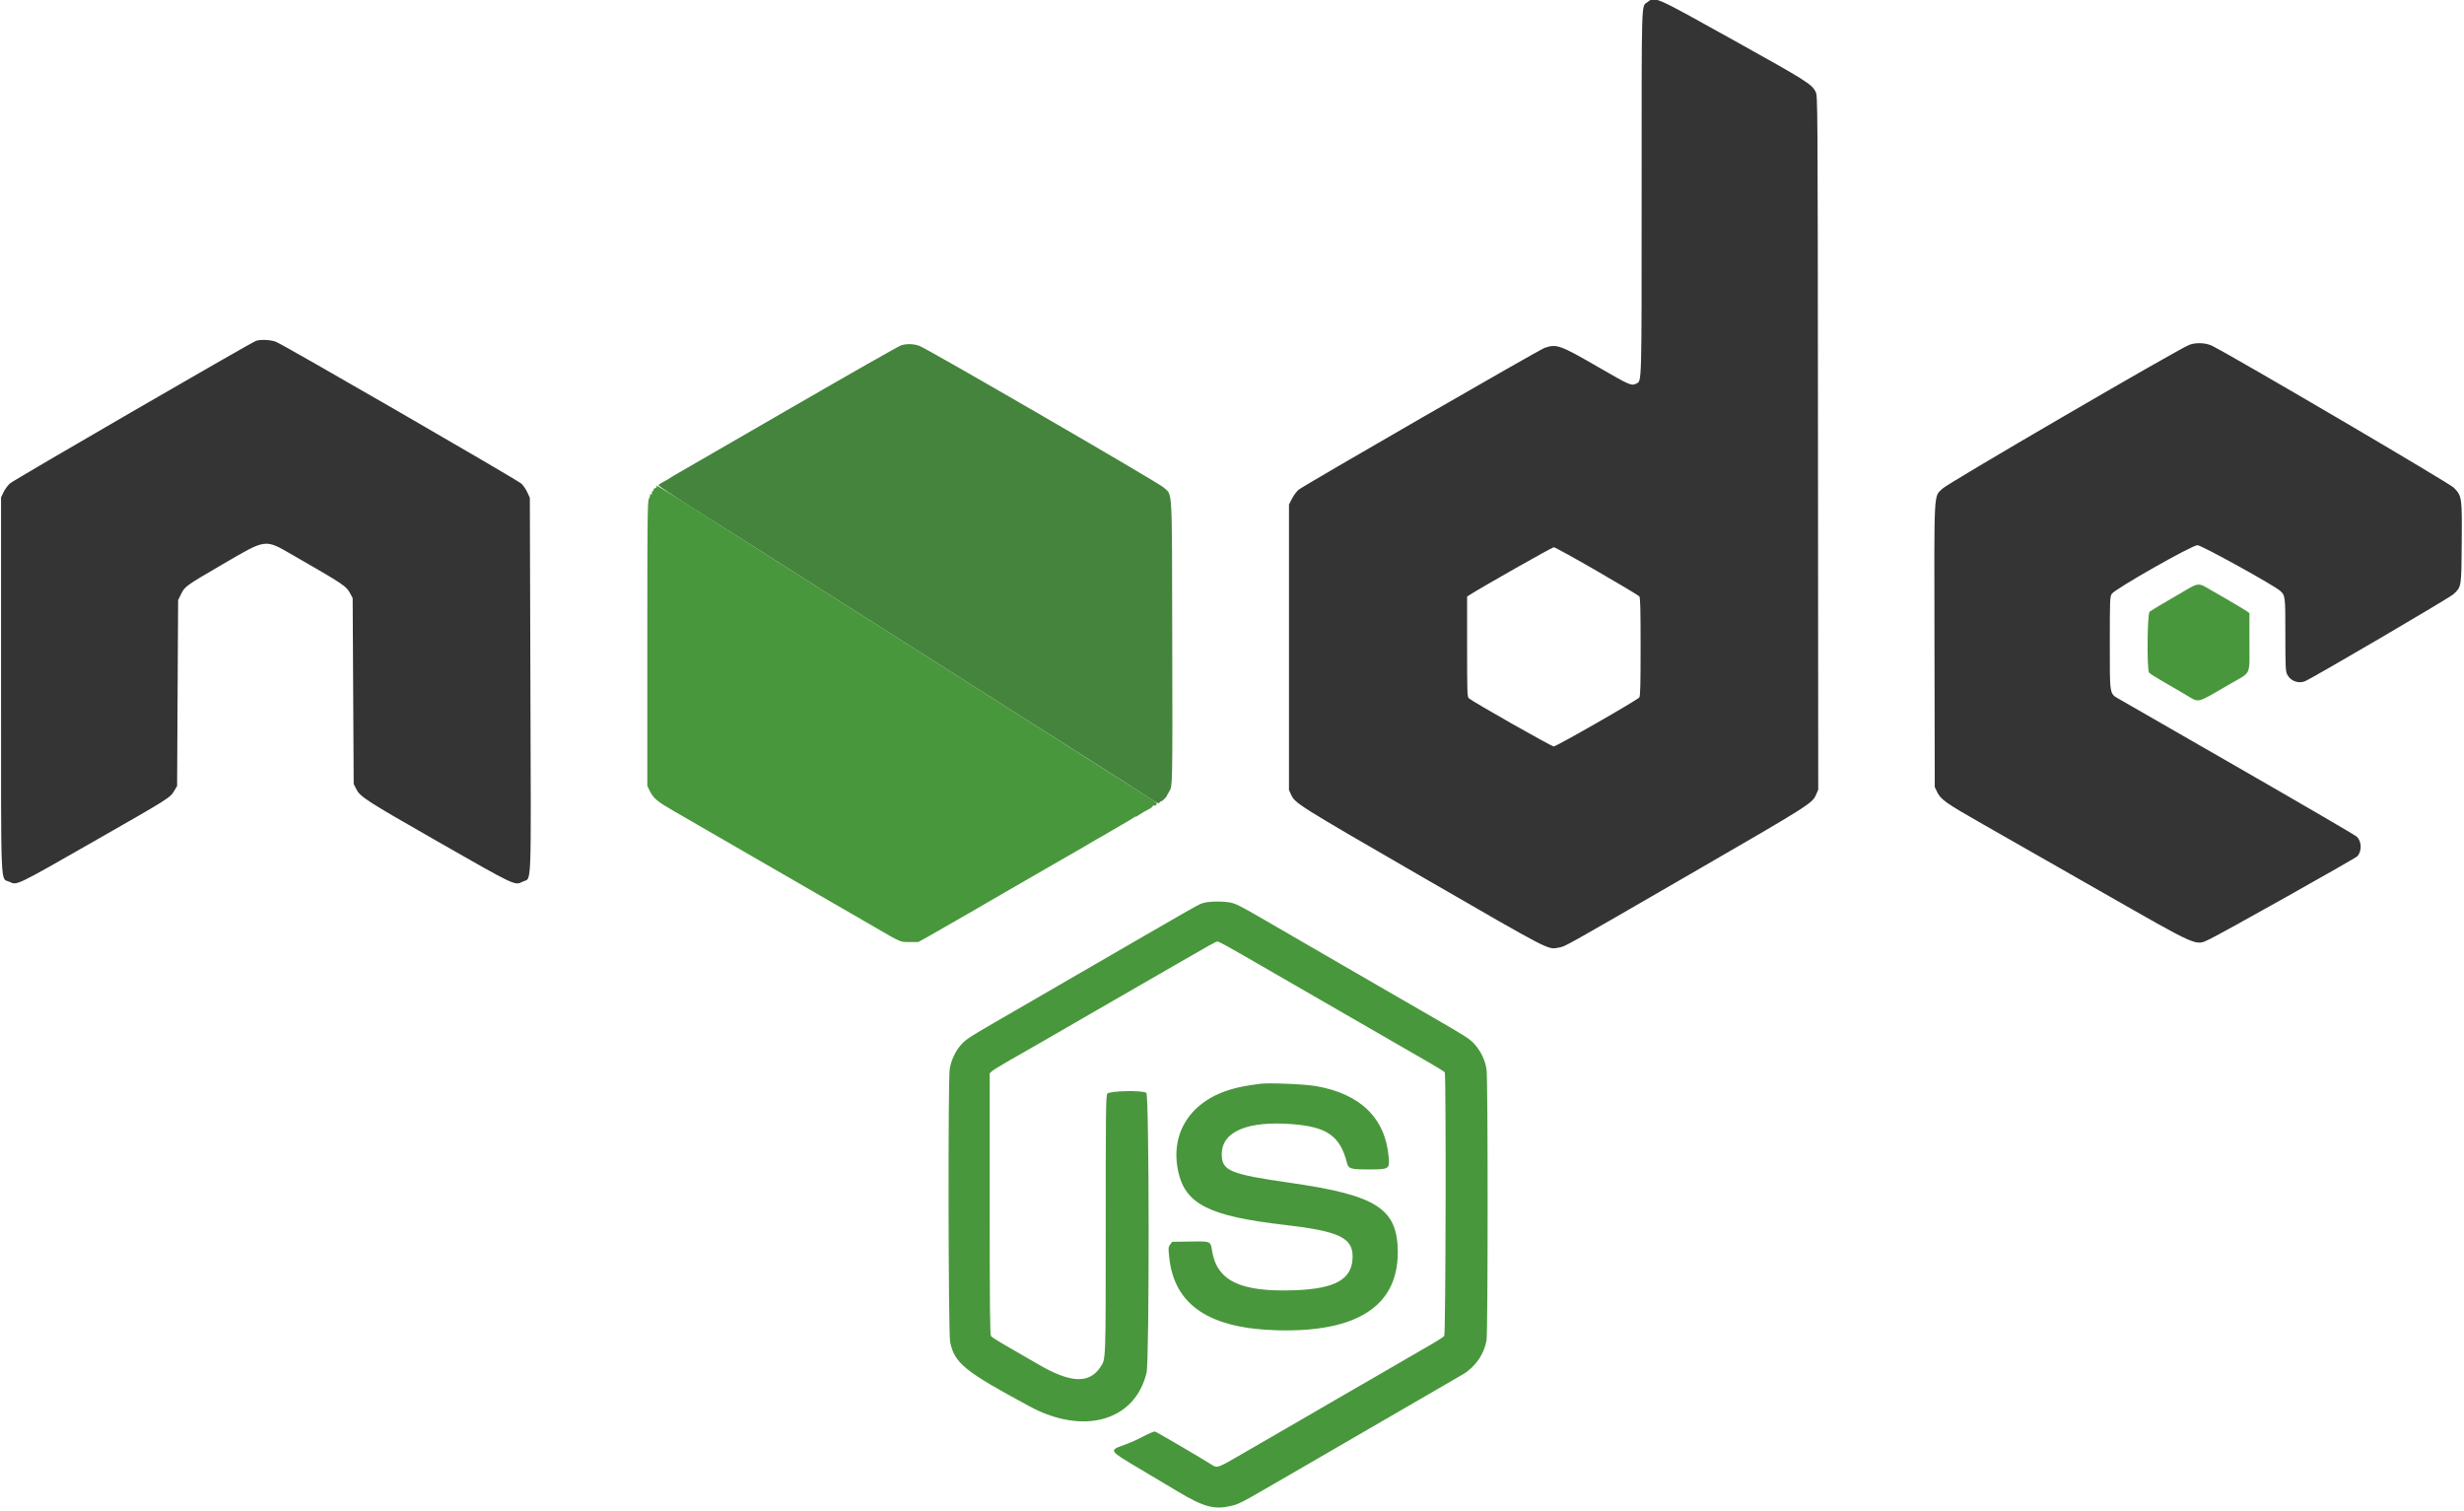 <svg id="svg" version="1.1" xmlns="http://www.w3.org/2000/svg" xmlns:xlink="http://www.w3.org/1999/xlink" width="400" height="245.333" viewBox="0, 0, 400,245.333"><g id="svgg"><path id="path0" d="M106.576 78.988 C 106.628 79.073,106.519 79.191,106.333 79.250 C 106.147 79.309,106.038 79.427,106.091 79.512 C 106.143 79.597,106.107 79.667,106.010 79.667 C 105.913 79.667,105.833 79.821,105.833 80.010 C 105.833 80.211,105.760 80.307,105.656 80.243 C 105.558 80.183,105.498 80.234,105.524 80.358 C 105.549 80.482,105.460 80.771,105.327 81.000 C 105.117 81.360,105.083 84.565,105.083 104.500 L 105.083 127.583 105.482 128.393 C 106.077 129.602,106.683 130.105,109.509 131.734 C 110.925 132.550,113.208 133.868,114.583 134.664 C 115.958 135.460,118.621 136.999,120.500 138.083 C 126.902 141.777,128.083 142.458,130.667 143.952 C 132.087 144.773,134.787 146.332,136.667 147.415 C 138.546 148.499,140.946 149.887,142.000 150.501 C 146.334 153.021,146.088 152.917,147.667 152.917 L 149.083 152.917 150.917 151.895 C 152.367 151.087,161.334 145.918,163.750 144.498 C 164.025 144.336,165.225 143.644,166.417 142.960 C 167.608 142.276,170.046 140.871,171.833 139.837 C 173.621 138.804,175.421 137.768,175.833 137.535 C 176.246 137.301,177.033 136.837,177.583 136.503 C 178.133 136.169,178.696 135.845,178.833 135.784 C 178.971 135.724,179.354 135.503,179.685 135.295 C 180.016 135.087,181.103 134.452,182.102 133.884 C 183.100 133.316,184.010 132.769,184.125 132.669 C 184.240 132.569,184.333 132.531,184.333 132.585 C 184.333 132.639,184.652 132.465,185.042 132.199 C 185.431 131.933,186.038 131.580,186.390 131.415 C 186.742 131.249,187.069 131.014,187.116 130.891 C 187.163 130.769,187.254 130.701,187.317 130.740 C 187.568 130.895,187.922 130.522,187.717 130.317 C 187.462 130.062,188.869 130.960,159.000 111.995 C 154.279 108.998,146.629 104.139,142.000 101.198 C 132.291 95.031,119.565 86.950,112.013 82.157 C 107.124 79.054,106.332 78.593,106.576 78.988 M354.667 95.897 C 353.704 96.470,352.092 97.416,351.083 97.999 C 350.075 98.582,349.119 99.170,348.958 99.305 C 348.583 99.623,348.506 108.740,348.875 109.190 C 348.990 109.330,349.871 109.898,350.833 110.454 C 351.796 111.009,353.493 111.997,354.605 112.648 C 357.175 114.155,356.246 114.360,362.070 111.000 C 365.548 108.994,365.167 109.824,365.167 104.255 L 365.167 99.523 364.707 99.196 C 364.283 98.893,360.014 96.387,358.083 95.306 C 356.934 94.662,356.662 94.710,354.667 95.897 M195.417 146.566 C 194.405 146.887,196.738 145.559,171.041 160.437 C 170.192 160.928,168.786 161.743,167.915 162.247 C 167.044 162.751,165.619 163.576,164.748 164.080 C 163.877 164.584,162.434 165.419,161.541 165.935 C 157.540 168.246,156.849 168.698,156.100 169.500 C 155.155 170.510,154.411 172.063,154.174 173.524 C 153.884 175.313,153.946 216.468,154.241 217.861 C 154.971 221.303,156.569 222.595,167.167 228.310 C 175.958 233.050,184.304 230.630,186.130 222.811 C 186.603 220.784,186.568 177.751,186.093 177.403 C 185.481 176.955,180.087 177.069,179.759 177.537 C 179.528 177.868,179.500 180.172,179.499 198.912 C 179.498 221.324,179.526 220.594,178.621 221.943 C 176.808 224.643,173.816 224.522,168.674 221.542 C 165.901 219.935,165.338 219.610,162.583 218.020 C 161.758 217.544,160.990 217.031,160.875 216.879 C 160.711 216.661,160.667 212.107,160.667 195.414 L 160.667 174.225 161.042 173.880 C 161.248 173.691,162.467 172.940,163.750 172.211 C 166.333 170.744,172.046 167.461,174.500 166.031 C 175.371 165.524,177.021 164.571,178.167 163.913 C 181.528 161.981,187.831 158.348,191.333 156.322 C 196.514 153.325,197.402 152.834,197.647 152.834 C 197.868 152.833,199.600 153.787,204.000 156.334 C 207.181 158.176,211.114 160.445,214.250 162.248 C 215.808 163.145,218.058 164.441,219.250 165.130 C 220.442 165.818,222.354 166.922,223.500 167.583 C 224.646 168.244,226.596 169.369,227.833 170.083 C 229.071 170.797,231.058 171.944,232.250 172.631 C 233.442 173.318,234.472 173.964,234.539 174.065 C 234.771 174.415,234.692 216.572,234.458 216.861 C 234.344 217.003,233.612 217.493,232.833 217.949 C 230.992 219.027,226.505 221.628,223.833 223.167 C 223.237 223.510,221.813 224.333,220.667 224.997 C 219.521 225.660,217.796 226.658,216.833 227.213 C 215.871 227.769,214.483 228.574,213.750 229.003 C 213.017 229.432,210.917 230.649,209.083 231.708 C 207.250 232.766,203.991 234.652,201.842 235.899 C 197.602 238.359,197.618 238.353,196.705 237.769 C 195.160 236.779,187.776 232.454,187.514 232.385 C 187.353 232.343,186.505 232.691,185.630 233.159 C 184.755 233.626,183.337 234.259,182.478 234.565 C 179.991 235.450,179.989 235.446,184.898 238.362 C 186.925 239.566,189.783 241.268,191.250 242.145 C 195.478 244.672,197.162 245.112,199.972 244.424 C 201.071 244.154,201.730 243.822,205.500 241.636 C 208.005 240.184,210.122 238.959,211.833 237.971 C 215.254 235.997,227.961 228.631,231.793 226.401 C 232.641 225.907,234.066 225.081,234.959 224.564 C 235.853 224.047,236.979 223.392,237.462 223.108 C 239.506 221.907,240.963 219.792,241.326 217.500 C 241.549 216.091,241.554 175.413,241.331 173.697 C 241.137 172.199,240.457 170.729,239.409 169.539 C 238.616 168.639,238.107 168.313,231.917 164.742 C 227.362 162.116,226.097 161.385,224.418 160.413 C 223.548 159.909,222.103 159.073,221.209 158.556 C 220.315 158.039,218.890 157.214,218.043 156.723 C 217.195 156.232,215.770 155.407,214.876 154.889 C 211.906 153.171,209.385 151.711,205.376 149.388 C 201.669 147.240,200.876 146.822,200.058 146.584 C 199.014 146.279,196.355 146.270,195.417 146.566 M204.583 175.930 C 202.086 176.276,201.391 176.406,200.083 176.768 C 193.374 178.625,189.930 183.818,191.252 190.083 C 192.387 195.467,196.249 197.419,208.583 198.842 C 217.311 199.850,219.587 200.911,219.580 203.971 C 219.572 207.645,216.850 209.215,210.080 209.448 C 201.326 209.750,197.540 207.917,196.754 203.000 C 196.509 201.464,196.563 201.486,193.220 201.538 L 190.286 201.583 189.959 202.022 C 189.652 202.432,189.643 202.568,189.819 204.178 C 190.658 211.896,196.369 215.692,207.531 215.952 C 220.339 216.250,226.905 211.975,226.911 203.333 C 226.915 196.213,223.561 194.033,209.500 192.015 C 199.610 190.595,198.330 190.058,198.338 187.333 C 198.348 183.657,202.564 181.896,209.925 182.493 C 215.463 182.943,217.575 184.459,218.660 188.765 C 218.905 189.736,219.230 189.833,222.226 189.833 C 225.494 189.833,225.599 189.768,225.436 187.848 C 224.900 181.525,220.873 177.577,213.667 176.310 C 211.835 175.987,205.943 175.741,204.583 175.930 " stroke="none" fill="#49973c" fill-rule="evenodd"></path><path id="path1" d="M146.250 56.071 C 145.883 56.190,137.896 60.731,128.500 66.163 C 119.104 71.595,111.154 76.189,110.833 76.372 C 109.209 77.299,108.743 77.575,108.667 77.659 C 108.621 77.709,108.212 77.944,107.759 78.182 C 107.305 78.419,106.915 78.682,106.892 78.765 C 106.869 78.849,109.152 80.369,111.967 82.144 C 114.781 83.919,120.833 87.754,125.417 90.666 C 130.000 93.578,137.350 98.247,141.750 101.041 C 146.150 103.834,153.762 108.668,158.667 111.782 C 163.571 114.897,171.108 119.680,175.417 122.411 C 183.170 127.327,184.407 128.118,186.829 129.703 C 187.978 130.455,188.091 130.496,188.287 130.227 C 188.404 130.067,188.500 129.998,188.500 130.074 C 188.500 130.229,189.412 129.356,189.425 129.189 C 189.429 129.131,189.596 128.823,189.795 128.505 C 190.357 127.609,190.351 127.896,190.299 103.917 C 190.244 78.253,190.372 80.538,188.900 79.127 C 188.151 78.408,150.547 56.612,149.250 56.145 C 148.278 55.794,147.189 55.768,146.250 56.071 " stroke="none" fill="#44843c" fill-rule="evenodd"></path><path id="path2" d="M267.436 0.348 C 266.433 1.137,266.500 -1.067,266.500 31.300 C 266.500 63.088,266.536 61.800,265.626 62.271 C 264.850 62.672,264.575 62.552,259.409 59.562 C 253.256 56.001,252.676 55.794,250.750 56.470 C 249.832 56.793,211.770 78.737,210.833 79.484 C 210.512 79.740,210.025 80.387,209.750 80.921 L 209.250 81.893 209.250 105.072 L 209.250 128.250 209.604 129.015 C 210.249 130.409,210.713 130.700,230.792 142.304 C 252.017 154.569,251.232 154.163,253.040 153.825 C 254.130 153.621,253.406 154.026,274.333 141.924 C 293.793 130.671,294.213 130.406,294.824 128.985 L 295.168 128.185 295.126 71.884 C 295.084 16.324,295.079 15.575,294.756 14.924 C 294.129 13.658,293.333 13.157,281.450 6.542 C 268.418 -0.714,268.653 -0.610,267.436 0.348 M41.549 55.336 C 40.451 55.778,2.148 77.970,1.605 78.479 C 1.250 78.811,0.782 79.458,0.565 79.917 L 0.170 80.750 0.172 111.083 C 0.174 145.575,0.037 142.418,1.570 143.160 C 2.749 143.731,2.564 143.820,15.250 136.572 C 27.701 129.458,27.610 129.515,28.308 128.333 L 28.750 127.583 28.833 112.500 L 28.917 97.417 29.389 96.454 C 30.012 95.186,30.096 95.126,36.090 91.628 C 43.303 87.419,42.943 87.469,47.458 90.066 C 55.986 94.970,56.194 95.111,56.887 96.405 L 57.250 97.083 57.333 112.167 L 57.417 127.250 57.789 128.005 C 58.447 129.340,59.222 129.843,71.118 136.641 C 83.712 143.837,83.587 143.778,84.821 143.134 C 86.345 142.340,86.211 145.669,86.105 111.195 L 86.012 80.807 85.609 79.926 C 85.388 79.442,84.953 78.806,84.644 78.511 C 84.021 77.918,46.052 55.975,44.790 55.479 C 43.949 55.148,42.206 55.071,41.549 55.336 M355.417 55.970 C 353.667 56.628,316.308 78.385,315.386 79.283 C 313.883 80.747,313.989 78.738,314.039 104.842 L 314.083 127.750 314.436 128.500 C 315.036 129.778,315.792 130.315,321.862 133.775 C 325.100 135.621,333.637 140.489,340.833 144.593 C 357.224 153.939,356.338 153.548,358.667 152.473 C 360.469 151.641,382.422 139.320,382.706 138.981 C 383.444 138.100,383.391 136.597,382.594 135.812 C 382.373 135.595,373.843 130.620,363.638 124.757 C 353.433 118.894,344.647 113.843,344.114 113.534 C 342.413 112.546,342.501 113.046,342.501 104.417 C 342.501 97.405,342.521 96.884,342.810 96.410 C 343.286 95.630,355.837 88.500,356.734 88.500 C 357.373 88.500,369.112 94.979,370.141 95.900 C 370.991 96.661,371.000 96.739,371.000 103.008 C 371.000 108.078,371.037 108.943,371.272 109.439 C 371.771 110.491,373.009 111.004,374.113 110.616 C 375.090 110.274,397.674 97.045,398.306 96.445 C 399.598 95.218,399.578 95.349,399.632 88.107 C 399.689 80.654,399.675 80.557,398.360 79.174 C 397.691 78.470,363.223 58.237,359.152 56.159 C 358.133 55.638,356.517 55.557,355.417 55.970 M259.242 92.690 C 262.913 94.811,266.010 96.663,266.125 96.805 C 266.285 97.004,266.333 98.900,266.333 105.000 C 266.333 111.092,266.285 113.000,266.125 113.209 C 265.780 113.660,252.670 121.167,252.226 121.167 C 251.862 121.167,239.196 113.986,238.458 113.362 C 238.188 113.133,238.167 112.522,238.167 104.978 L 238.167 96.841 238.542 96.596 C 240.224 95.496,251.977 88.833,252.236 88.833 C 252.419 88.833,255.572 90.569,259.242 92.690 " stroke="none" fill="#343434" fill-rule="evenodd"></path><path id="path3" d="" stroke="none" fill="#445438" fill-rule="evenodd"></path><path id="path4" d="" stroke="none" fill="#483438" fill-rule="evenodd"></path></g></svg>